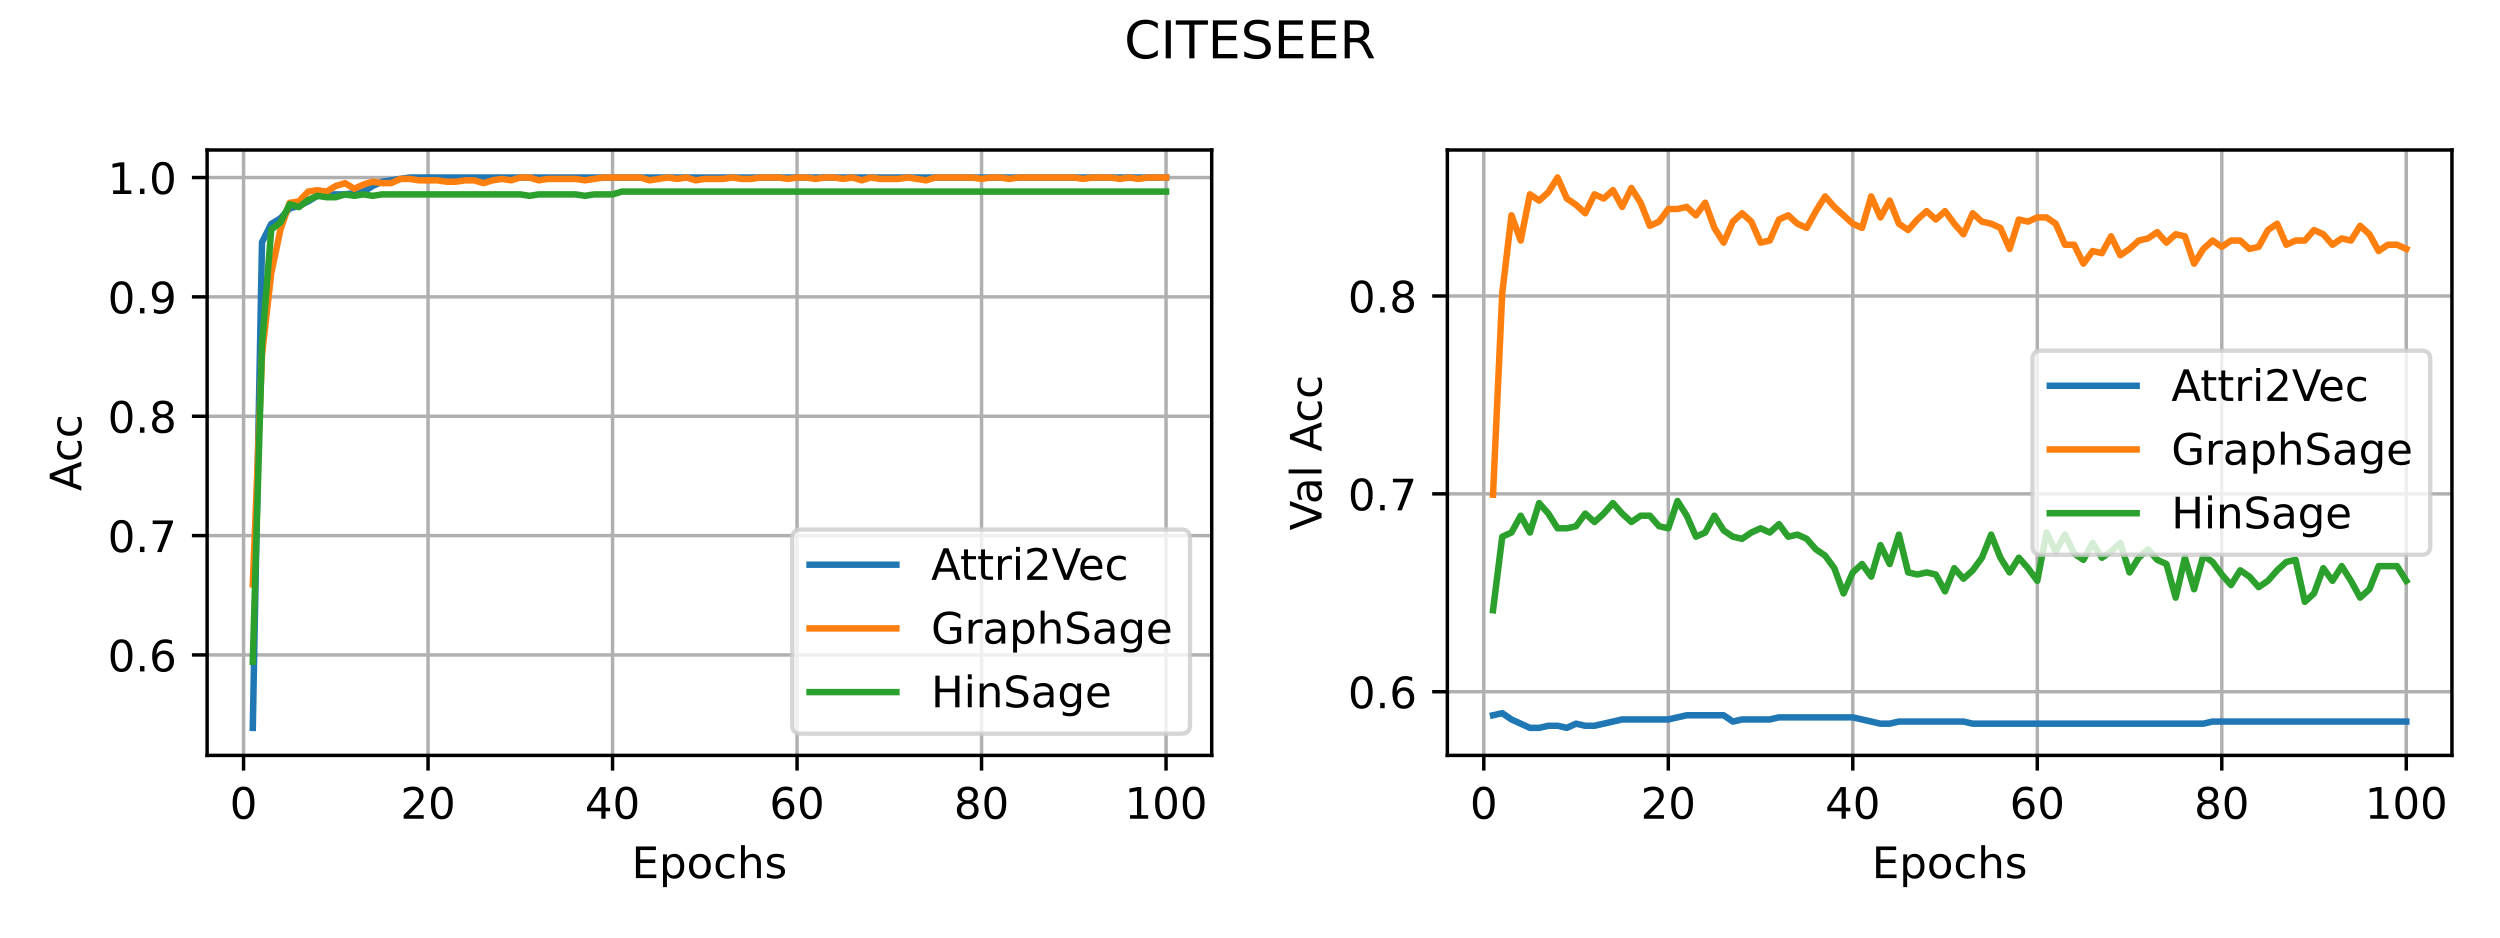 <?xml version="1.0" encoding="utf-8" standalone="no"?>
<!DOCTYPE svg PUBLIC "-//W3C//DTD SVG 1.1//EN"
  "http://www.w3.org/Graphics/SVG/1.1/DTD/svg11.dtd">
<!-- Created with matplotlib (https://matplotlib.org/) -->
<svg height="216pt" version="1.1" viewBox="0 0 576 216" width="576pt" xmlns="http://www.w3.org/2000/svg" xmlns:xlink="http://www.w3.org/1999/xlink">
 <defs>
  <style type="text/css">*{stroke-linecap:butt;stroke-linejoin:round;}</style>
 </defs>
 <g id="figure_1">
  <g id="patch_1">
   <path d="M 0 216 
L 576 216 
L 576 0 
L 0 0 
z
" style="fill:#ffffff;"/>
  </g>
  <g id="axes_1">
   <g id="patch_2">
    <path d="M 47.72 174.04 
L 279.178 174.04 
L 279.178 34.56 
L 47.72 34.56 
z
" style="fill:#ffffff;"/>
   </g>
   <g id="matplotlib.axis_1">
    <g id="xtick_1">
     <g id="line2d_1">
      <path clip-path="url(#pfa30ce74c1)" d="M 56.115 174.04 
L 56.115 34.56 
" style="fill:none;stroke:#b0b0b0;stroke-linecap:square;stroke-width:0.8;"/>
     </g>
     <g id="line2d_2">
      <defs>
       <path d="M 0 0 
L 0 3.5 
" id="m385672ca03" style="stroke:#000000;stroke-width:0.8;"/>
      </defs>
      <g>
       <use style="stroke:#000000;stroke-width:0.8;" x="56.115" xlink:href="#m385672ca03" y="174.04"/>
      </g>
     </g>
     <g id="text_1">
      <!-- 0 -->
      <g transform="translate(52.934 188.638)scale(0.1 -0.1)">
       <defs>
        <path d="M 31.781 66.406 
Q 24.172 66.406 20.328 58.906 
Q 16.5 51.422 16.5 36.375 
Q 16.5 21.391 20.328 13.891 
Q 24.172 6.391 31.781 6.391 
Q 39.453 6.391 43.281 13.891 
Q 47.125 21.391 47.125 36.375 
Q 47.125 51.422 43.281 58.906 
Q 39.453 66.406 31.781 66.406 
z
M 31.781 74.219 
Q 44.047 74.219 50.516 64.516 
Q 56.984 54.828 56.984 36.375 
Q 56.984 17.969 50.516 8.266 
Q 44.047 -1.422 31.781 -1.422 
Q 19.531 -1.422 13.062 8.266 
Q 6.594 17.969 6.594 36.375 
Q 6.594 54.828 13.062 64.516 
Q 19.531 74.219 31.781 74.219 
z
" id="DejaVuSans-48"/>
       </defs>
       <use xlink:href="#DejaVuSans-48"/>
      </g>
     </g>
    </g>
    <g id="xtick_2">
     <g id="line2d_3">
      <path clip-path="url(#pfa30ce74c1)" d="M 98.624 174.04 
L 98.624 34.56 
" style="fill:none;stroke:#b0b0b0;stroke-linecap:square;stroke-width:0.8;"/>
     </g>
     <g id="line2d_4">
      <g>
       <use style="stroke:#000000;stroke-width:0.8;" x="98.624" xlink:href="#m385672ca03" y="174.04"/>
      </g>
     </g>
     <g id="text_2">
      <!-- 20 -->
      <g transform="translate(92.261 188.638)scale(0.1 -0.1)">
       <defs>
        <path d="M 19.188 8.297 
L 53.609 8.297 
L 53.609 0 
L 7.328 0 
L 7.328 8.297 
Q 12.938 14.109 22.625 23.891 
Q 32.328 33.688 34.812 36.531 
Q 39.547 41.844 41.422 45.531 
Q 43.312 49.219 43.312 52.781 
Q 43.312 58.594 39.234 62.25 
Q 35.156 65.922 28.609 65.922 
Q 23.969 65.922 18.812 64.312 
Q 13.672 62.703 7.812 59.422 
L 7.812 69.391 
Q 13.766 71.781 18.938 73 
Q 24.125 74.219 28.422 74.219 
Q 39.75 74.219 46.484 68.547 
Q 53.219 62.891 53.219 53.422 
Q 53.219 48.922 51.531 44.891 
Q 49.859 40.875 45.406 35.406 
Q 44.188 33.984 37.641 27.219 
Q 31.109 20.453 19.188 8.297 
z
" id="DejaVuSans-50"/>
       </defs>
       <use xlink:href="#DejaVuSans-50"/>
       <use x="63.623" xlink:href="#DejaVuSans-48"/>
      </g>
     </g>
    </g>
    <g id="xtick_3">
     <g id="line2d_5">
      <path clip-path="url(#pfa30ce74c1)" d="M 141.132 174.04 
L 141.132 34.56 
" style="fill:none;stroke:#b0b0b0;stroke-linecap:square;stroke-width:0.8;"/>
     </g>
     <g id="line2d_6">
      <g>
       <use style="stroke:#000000;stroke-width:0.8;" x="141.132" xlink:href="#m385672ca03" y="174.04"/>
      </g>
     </g>
     <g id="text_3">
      <!-- 40 -->
      <g transform="translate(134.77 188.638)scale(0.1 -0.1)">
       <defs>
        <path d="M 37.797 64.312 
L 12.891 25.391 
L 37.797 25.391 
z
M 35.203 72.906 
L 47.609 72.906 
L 47.609 25.391 
L 58.016 25.391 
L 58.016 17.188 
L 47.609 17.188 
L 47.609 0 
L 37.797 0 
L 37.797 17.188 
L 4.891 17.188 
L 4.891 26.703 
z
" id="DejaVuSans-52"/>
       </defs>
       <use xlink:href="#DejaVuSans-52"/>
       <use x="63.623" xlink:href="#DejaVuSans-48"/>
      </g>
     </g>
    </g>
    <g id="xtick_4">
     <g id="line2d_7">
      <path clip-path="url(#pfa30ce74c1)" d="M 183.641 174.04 
L 183.641 34.56 
" style="fill:none;stroke:#b0b0b0;stroke-linecap:square;stroke-width:0.8;"/>
     </g>
     <g id="line2d_8">
      <g>
       <use style="stroke:#000000;stroke-width:0.8;" x="183.641" xlink:href="#m385672ca03" y="174.04"/>
      </g>
     </g>
     <g id="text_4">
      <!-- 60 -->
      <g transform="translate(177.278 188.638)scale(0.1 -0.1)">
       <defs>
        <path d="M 33.016 40.375 
Q 26.375 40.375 22.484 35.828 
Q 18.609 31.297 18.609 23.391 
Q 18.609 15.531 22.484 10.953 
Q 26.375 6.391 33.016 6.391 
Q 39.656 6.391 43.531 10.953 
Q 47.406 15.531 47.406 23.391 
Q 47.406 31.297 43.531 35.828 
Q 39.656 40.375 33.016 40.375 
z
M 52.594 71.297 
L 52.594 62.312 
Q 48.875 64.062 45.094 64.984 
Q 41.312 65.922 37.594 65.922 
Q 27.828 65.922 22.672 59.328 
Q 17.531 52.734 16.797 39.406 
Q 19.672 43.656 24.016 45.922 
Q 28.375 48.188 33.594 48.188 
Q 44.578 48.188 50.953 41.516 
Q 57.328 34.859 57.328 23.391 
Q 57.328 12.156 50.688 5.359 
Q 44.047 -1.422 33.016 -1.422 
Q 20.359 -1.422 13.672 8.266 
Q 6.984 17.969 6.984 36.375 
Q 6.984 53.656 15.188 63.938 
Q 23.391 74.219 37.203 74.219 
Q 40.922 74.219 44.703 73.484 
Q 48.484 72.75 52.594 71.297 
z
" id="DejaVuSans-54"/>
       </defs>
       <use xlink:href="#DejaVuSans-54"/>
       <use x="63.623" xlink:href="#DejaVuSans-48"/>
      </g>
     </g>
    </g>
    <g id="xtick_5">
     <g id="line2d_9">
      <path clip-path="url(#pfa30ce74c1)" d="M 226.149 174.04 
L 226.149 34.56 
" style="fill:none;stroke:#b0b0b0;stroke-linecap:square;stroke-width:0.8;"/>
     </g>
     <g id="line2d_10">
      <g>
       <use style="stroke:#000000;stroke-width:0.8;" x="226.149" xlink:href="#m385672ca03" y="174.04"/>
      </g>
     </g>
     <g id="text_5">
      <!-- 80 -->
      <g transform="translate(219.786 188.638)scale(0.1 -0.1)">
       <defs>
        <path d="M 31.781 34.625 
Q 24.75 34.625 20.719 30.859 
Q 16.703 27.094 16.703 20.516 
Q 16.703 13.922 20.719 10.156 
Q 24.75 6.391 31.781 6.391 
Q 38.812 6.391 42.859 10.172 
Q 46.922 13.969 46.922 20.516 
Q 46.922 27.094 42.891 30.859 
Q 38.875 34.625 31.781 34.625 
z
M 21.922 38.812 
Q 15.578 40.375 12.031 44.719 
Q 8.5 49.078 8.5 55.328 
Q 8.5 64.062 14.719 69.141 
Q 20.953 74.219 31.781 74.219 
Q 42.672 74.219 48.875 69.141 
Q 55.078 64.062 55.078 55.328 
Q 55.078 49.078 51.531 44.719 
Q 48 40.375 41.703 38.812 
Q 48.828 37.156 52.797 32.312 
Q 56.781 27.484 56.781 20.516 
Q 56.781 9.906 50.312 4.234 
Q 43.844 -1.422 31.781 -1.422 
Q 19.734 -1.422 13.25 4.234 
Q 6.781 9.906 6.781 20.516 
Q 6.781 27.484 10.781 32.312 
Q 14.797 37.156 21.922 38.812 
z
M 18.312 54.391 
Q 18.312 48.734 21.844 45.562 
Q 25.391 42.391 31.781 42.391 
Q 38.141 42.391 41.719 45.562 
Q 45.312 48.734 45.312 54.391 
Q 45.312 60.062 41.719 63.234 
Q 38.141 66.406 31.781 66.406 
Q 25.391 66.406 21.844 63.234 
Q 18.312 60.062 18.312 54.391 
z
" id="DejaVuSans-56"/>
       </defs>
       <use xlink:href="#DejaVuSans-56"/>
       <use x="63.623" xlink:href="#DejaVuSans-48"/>
      </g>
     </g>
    </g>
    <g id="xtick_6">
     <g id="line2d_11">
      <path clip-path="url(#pfa30ce74c1)" d="M 268.657 174.04 
L 268.657 34.56 
" style="fill:none;stroke:#b0b0b0;stroke-linecap:square;stroke-width:0.8;"/>
     </g>
     <g id="line2d_12">
      <g>
       <use style="stroke:#000000;stroke-width:0.8;" x="268.657" xlink:href="#m385672ca03" y="174.04"/>
      </g>
     </g>
     <g id="text_6">
      <!-- 100 -->
      <g transform="translate(259.114 188.638)scale(0.1 -0.1)">
       <defs>
        <path d="M 12.406 8.297 
L 28.516 8.297 
L 28.516 63.922 
L 10.984 60.406 
L 10.984 69.391 
L 28.422 72.906 
L 38.281 72.906 
L 38.281 8.297 
L 54.391 8.297 
L 54.391 0 
L 12.406 0 
z
" id="DejaVuSans-49"/>
       </defs>
       <use xlink:href="#DejaVuSans-49"/>
       <use x="63.623" xlink:href="#DejaVuSans-48"/>
       <use x="127.246" xlink:href="#DejaVuSans-48"/>
      </g>
     </g>
    </g>
    <g id="text_7">
     <!-- Epochs -->
     <g transform="translate(145.533 202.317)scale(0.1 -0.1)">
      <defs>
       <path d="M 9.812 72.906 
L 55.906 72.906 
L 55.906 64.594 
L 19.672 64.594 
L 19.672 43.016 
L 54.391 43.016 
L 54.391 34.719 
L 19.672 34.719 
L 19.672 8.297 
L 56.781 8.297 
L 56.781 0 
L 9.812 0 
z
" id="DejaVuSans-69"/>
       <path d="M 18.109 8.203 
L 18.109 -20.797 
L 9.078 -20.797 
L 9.078 54.688 
L 18.109 54.688 
L 18.109 46.391 
Q 20.953 51.266 25.266 53.625 
Q 29.594 56 35.594 56 
Q 45.562 56 51.781 48.094 
Q 58.016 40.188 58.016 27.297 
Q 58.016 14.406 51.781 6.484 
Q 45.562 -1.422 35.594 -1.422 
Q 29.594 -1.422 25.266 0.953 
Q 20.953 3.328 18.109 8.203 
z
M 48.688 27.297 
Q 48.688 37.203 44.609 42.844 
Q 40.531 48.484 33.406 48.484 
Q 26.266 48.484 22.188 42.844 
Q 18.109 37.203 18.109 27.297 
Q 18.109 17.391 22.188 11.75 
Q 26.266 6.109 33.406 6.109 
Q 40.531 6.109 44.609 11.75 
Q 48.688 17.391 48.688 27.297 
z
" id="DejaVuSans-112"/>
       <path d="M 30.609 48.391 
Q 23.391 48.391 19.188 42.75 
Q 14.984 37.109 14.984 27.297 
Q 14.984 17.484 19.156 11.844 
Q 23.344 6.203 30.609 6.203 
Q 37.797 6.203 41.984 11.859 
Q 46.188 17.531 46.188 27.297 
Q 46.188 37.016 41.984 42.703 
Q 37.797 48.391 30.609 48.391 
z
M 30.609 56 
Q 42.328 56 49.016 48.375 
Q 55.719 40.766 55.719 27.297 
Q 55.719 13.875 49.016 6.219 
Q 42.328 -1.422 30.609 -1.422 
Q 18.844 -1.422 12.172 6.219 
Q 5.516 13.875 5.516 27.297 
Q 5.516 40.766 12.172 48.375 
Q 18.844 56 30.609 56 
z
" id="DejaVuSans-111"/>
       <path d="M 48.781 52.594 
L 48.781 44.188 
Q 44.969 46.297 41.141 47.344 
Q 37.312 48.391 33.406 48.391 
Q 24.656 48.391 19.812 42.844 
Q 14.984 37.312 14.984 27.297 
Q 14.984 17.281 19.812 11.734 
Q 24.656 6.203 33.406 6.203 
Q 37.312 6.203 41.141 7.25 
Q 44.969 8.297 48.781 10.406 
L 48.781 2.094 
Q 45.016 0.344 40.984 -0.531 
Q 36.969 -1.422 32.422 -1.422 
Q 20.062 -1.422 12.781 6.344 
Q 5.516 14.109 5.516 27.297 
Q 5.516 40.672 12.859 48.328 
Q 20.219 56 33.016 56 
Q 37.156 56 41.109 55.141 
Q 45.062 54.297 48.781 52.594 
z
" id="DejaVuSans-99"/>
       <path d="M 54.891 33.016 
L 54.891 0 
L 45.906 0 
L 45.906 32.719 
Q 45.906 40.484 42.875 44.328 
Q 39.844 48.188 33.797 48.188 
Q 26.516 48.188 22.312 43.547 
Q 18.109 38.922 18.109 30.906 
L 18.109 0 
L 9.078 0 
L 9.078 75.984 
L 18.109 75.984 
L 18.109 46.188 
Q 21.344 51.125 25.703 53.562 
Q 30.078 56 35.797 56 
Q 45.219 56 50.047 50.172 
Q 54.891 44.344 54.891 33.016 
z
" id="DejaVuSans-104"/>
       <path d="M 44.281 53.078 
L 44.281 44.578 
Q 40.484 46.531 36.375 47.5 
Q 32.281 48.484 27.875 48.484 
Q 21.188 48.484 17.844 46.438 
Q 14.5 44.391 14.5 40.281 
Q 14.5 37.156 16.891 35.375 
Q 19.281 33.594 26.516 31.984 
L 29.594 31.297 
Q 39.156 29.25 43.188 25.516 
Q 47.219 21.781 47.219 15.094 
Q 47.219 7.469 41.188 3.016 
Q 35.156 -1.422 24.609 -1.422 
Q 20.219 -1.422 15.453 -0.562 
Q 10.688 0.297 5.422 2 
L 5.422 11.281 
Q 10.406 8.688 15.234 7.391 
Q 20.062 6.109 24.812 6.109 
Q 31.156 6.109 34.562 8.281 
Q 37.984 10.453 37.984 14.406 
Q 37.984 18.062 35.516 20.016 
Q 33.062 21.969 24.703 23.781 
L 21.578 24.516 
Q 13.234 26.266 9.516 29.906 
Q 5.812 33.547 5.812 39.891 
Q 5.812 47.609 11.281 51.797 
Q 16.75 56 26.812 56 
Q 31.781 56 36.172 55.266 
Q 40.578 54.547 44.281 53.078 
z
" id="DejaVuSans-115"/>
      </defs>
      <use xlink:href="#DejaVuSans-69"/>
      <use x="63.184" xlink:href="#DejaVuSans-112"/>
      <use x="126.66" xlink:href="#DejaVuSans-111"/>
      <use x="187.842" xlink:href="#DejaVuSans-99"/>
      <use x="242.822" xlink:href="#DejaVuSans-104"/>
      <use x="306.201" xlink:href="#DejaVuSans-115"/>
     </g>
    </g>
   </g>
   <g id="matplotlib.axis_2">
    <g id="ytick_1">
     <g id="line2d_13">
      <path clip-path="url(#pfa30ce74c1)" d="M 47.72 150.901 
L 279.178 150.901 
" style="fill:none;stroke:#b0b0b0;stroke-linecap:square;stroke-width:0.8;"/>
     </g>
     <g id="line2d_14">
      <defs>
       <path d="M 0 0 
L -3.5 0 
" id="m5e408175f6" style="stroke:#000000;stroke-width:0.8;"/>
      </defs>
      <g>
       <use style="stroke:#000000;stroke-width:0.8;" x="47.72" xlink:href="#m5e408175f6" y="150.901"/>
      </g>
     </g>
     <g id="text_8">
      <!-- 0.6 -->
      <g transform="translate(24.817 154.701)scale(0.1 -0.1)">
       <defs>
        <path d="M 10.688 12.406 
L 21 12.406 
L 21 0 
L 10.688 0 
z
" id="DejaVuSans-46"/>
       </defs>
       <use xlink:href="#DejaVuSans-48"/>
       <use x="63.623" xlink:href="#DejaVuSans-46"/>
       <use x="95.41" xlink:href="#DejaVuSans-54"/>
      </g>
     </g>
    </g>
    <g id="ytick_2">
     <g id="line2d_15">
      <path clip-path="url(#pfa30ce74c1)" d="M 47.72 123.401 
L 279.178 123.401 
" style="fill:none;stroke:#b0b0b0;stroke-linecap:square;stroke-width:0.8;"/>
     </g>
     <g id="line2d_16">
      <g>
       <use style="stroke:#000000;stroke-width:0.8;" x="47.72" xlink:href="#m5e408175f6" y="123.401"/>
      </g>
     </g>
     <g id="text_9">
      <!-- 0.7 -->
      <g transform="translate(24.817 127.2)scale(0.1 -0.1)">
       <defs>
        <path d="M 8.203 72.906 
L 55.078 72.906 
L 55.078 68.703 
L 28.609 0 
L 18.312 0 
L 43.219 64.594 
L 8.203 64.594 
z
" id="DejaVuSans-55"/>
       </defs>
       <use xlink:href="#DejaVuSans-48"/>
       <use x="63.623" xlink:href="#DejaVuSans-46"/>
       <use x="95.41" xlink:href="#DejaVuSans-55"/>
      </g>
     </g>
    </g>
    <g id="ytick_3">
     <g id="line2d_17">
      <path clip-path="url(#pfa30ce74c1)" d="M 47.72 95.901 
L 279.178 95.901 
" style="fill:none;stroke:#b0b0b0;stroke-linecap:square;stroke-width:0.8;"/>
     </g>
     <g id="line2d_18">
      <g>
       <use style="stroke:#000000;stroke-width:0.8;" x="47.72" xlink:href="#m5e408175f6" y="95.901"/>
      </g>
     </g>
     <g id="text_10">
      <!-- 0.8 -->
      <g transform="translate(24.817 99.7)scale(0.1 -0.1)">
       <use xlink:href="#DejaVuSans-48"/>
       <use x="63.623" xlink:href="#DejaVuSans-46"/>
       <use x="95.41" xlink:href="#DejaVuSans-56"/>
      </g>
     </g>
    </g>
    <g id="ytick_4">
     <g id="line2d_19">
      <path clip-path="url(#pfa30ce74c1)" d="M 47.72 68.4 
L 279.178 68.4 
" style="fill:none;stroke:#b0b0b0;stroke-linecap:square;stroke-width:0.8;"/>
     </g>
     <g id="line2d_20">
      <g>
       <use style="stroke:#000000;stroke-width:0.8;" x="47.72" xlink:href="#m5e408175f6" y="68.4"/>
      </g>
     </g>
     <g id="text_11">
      <!-- 0.9 -->
      <g transform="translate(24.817 72.2)scale(0.1 -0.1)">
       <defs>
        <path d="M 10.984 1.516 
L 10.984 10.5 
Q 14.703 8.734 18.5 7.812 
Q 22.312 6.891 25.984 6.891 
Q 35.75 6.891 40.891 13.453 
Q 46.047 20.016 46.781 33.406 
Q 43.953 29.203 39.594 26.953 
Q 35.25 24.703 29.984 24.703 
Q 19.047 24.703 12.672 31.312 
Q 6.297 37.938 6.297 49.422 
Q 6.297 60.641 12.938 67.422 
Q 19.578 74.219 30.609 74.219 
Q 43.266 74.219 49.922 64.516 
Q 56.594 54.828 56.594 36.375 
Q 56.594 19.141 48.406 8.859 
Q 40.234 -1.422 26.422 -1.422 
Q 22.703 -1.422 18.891 -0.688 
Q 15.094 0.047 10.984 1.516 
z
M 30.609 32.422 
Q 37.25 32.422 41.125 36.953 
Q 45.016 41.5 45.016 49.422 
Q 45.016 57.281 41.125 61.844 
Q 37.25 66.406 30.609 66.406 
Q 23.969 66.406 20.094 61.844 
Q 16.219 57.281 16.219 49.422 
Q 16.219 41.5 20.094 36.953 
Q 23.969 32.422 30.609 32.422 
z
" id="DejaVuSans-57"/>
       </defs>
       <use xlink:href="#DejaVuSans-48"/>
       <use x="63.623" xlink:href="#DejaVuSans-46"/>
       <use x="95.41" xlink:href="#DejaVuSans-57"/>
      </g>
     </g>
    </g>
    <g id="ytick_5">
     <g id="line2d_21">
      <path clip-path="url(#pfa30ce74c1)" d="M 47.72 40.9 
L 279.178 40.9 
" style="fill:none;stroke:#b0b0b0;stroke-linecap:square;stroke-width:0.8;"/>
     </g>
     <g id="line2d_22">
      <g>
       <use style="stroke:#000000;stroke-width:0.8;" x="47.72" xlink:href="#m5e408175f6" y="40.9"/>
      </g>
     </g>
     <g id="text_12">
      <!-- 1.0 -->
      <g transform="translate(24.817 44.699)scale(0.1 -0.1)">
       <use xlink:href="#DejaVuSans-49"/>
       <use x="63.623" xlink:href="#DejaVuSans-46"/>
       <use x="95.41" xlink:href="#DejaVuSans-48"/>
      </g>
     </g>
    </g>
    <g id="text_13">
     <!-- Acc -->
     <g transform="translate(18.737 113.131)rotate(-90)scale(0.1 -0.1)">
      <defs>
       <path d="M 34.188 63.188 
L 20.797 26.906 
L 47.609 26.906 
z
M 28.609 72.906 
L 39.797 72.906 
L 67.578 0 
L 57.328 0 
L 50.688 18.703 
L 17.828 18.703 
L 11.188 0 
L 0.781 0 
z
" id="DejaVuSans-65"/>
      </defs>
      <use xlink:href="#DejaVuSans-65"/>
      <use x="66.658" xlink:href="#DejaVuSans-99"/>
      <use x="121.639" xlink:href="#DejaVuSans-99"/>
     </g>
    </g>
   </g>
   <g id="line2d_23">
    <path clip-path="url(#pfa30ce74c1)" d="M 58.241 167.7 
L 60.366 55.818 
L 62.492 51.602 
L 64.617 50.305 
L 66.743 48.035 
L 68.868 47.386 
L 70.993 46.413 
L 73.119 45.116 
L 75.244 44.792 
L 77.37 44.792 
L 79.495 44.792 
L 81.62 44.467 
L 83.746 44.143 
L 85.871 42.846 
L 87.997 41.873 
L 90.122 41.549 
L 92.248 41.224 
L 94.373 40.9 
L 96.498 40.9 
L 98.624 40.9 
L 100.749 40.9 
L 102.875 40.9 
L 105 40.9 
L 107.125 40.9 
L 109.251 40.9 
L 111.376 40.9 
L 113.502 40.9 
L 115.627 40.9 
L 117.753 40.9 
L 119.878 40.9 
L 122.003 40.9 
L 124.129 40.9 
L 126.254 40.9 
L 128.38 40.9 
L 130.505 40.9 
L 132.63 40.9 
L 134.756 40.9 
L 136.881 40.9 
L 139.007 40.9 
L 141.132 40.9 
L 143.258 40.9 
L 145.383 40.9 
L 147.508 40.9 
L 149.634 40.9 
L 151.759 40.9 
L 153.885 40.9 
L 156.01 40.9 
L 158.136 40.9 
L 160.261 40.9 
L 162.386 40.9 
L 164.512 40.9 
L 166.637 40.9 
L 168.763 40.9 
L 170.888 40.9 
L 173.013 40.9 
L 175.139 40.9 
L 177.264 40.9 
L 179.39 40.9 
L 181.515 40.9 
L 183.641 40.9 
L 185.766 40.9 
L 187.891 40.9 
L 190.017 40.9 
L 192.142 40.9 
L 194.268 40.9 
L 196.393 40.9 
L 198.518 40.9 
L 200.644 40.9 
L 202.769 40.9 
L 204.895 40.9 
L 207.02 40.9 
L 209.146 40.9 
L 211.271 40.9 
L 213.396 40.9 
L 215.522 40.9 
L 217.647 40.9 
L 219.773 40.9 
L 221.898 40.9 
L 224.024 40.9 
L 226.149 40.9 
L 228.274 40.9 
L 230.4 40.9 
L 232.525 40.9 
L 234.651 40.9 
L 236.776 40.9 
L 238.901 40.9 
L 241.027 40.9 
L 243.152 40.9 
L 245.278 40.9 
L 247.403 40.9 
L 249.529 40.9 
L 251.654 40.9 
L 253.779 40.9 
L 255.905 40.9 
L 258.03 40.9 
L 260.156 40.9 
L 262.281 40.9 
L 264.406 40.9 
L 266.532 40.9 
L 268.657 40.9 
" style="fill:none;stroke:#1f77b4;stroke-linecap:square;stroke-width:1.5;"/>
   </g>
   <g id="line2d_24">
    <path clip-path="url(#pfa30ce74c1)" d="M 58.241 134.622 
L 60.366 81.761 
L 62.492 62.952 
L 64.617 52.899 
L 66.743 46.737 
L 68.868 46.413 
L 70.993 44.143 
L 73.119 43.819 
L 75.244 44.143 
L 77.37 42.846 
L 79.495 42.197 
L 81.62 43.494 
L 83.746 42.521 
L 85.871 41.873 
L 87.997 42.197 
L 90.122 42.197 
L 92.248 41.224 
L 94.373 41.224 
L 96.498 41.549 
L 98.624 41.549 
L 100.749 41.549 
L 102.875 41.873 
L 105 41.873 
L 107.125 41.549 
L 109.251 41.549 
L 111.376 42.197 
L 113.502 41.549 
L 115.627 41.224 
L 117.753 41.549 
L 119.878 40.9 
L 122.003 40.9 
L 124.129 41.549 
L 126.254 41.224 
L 128.38 41.224 
L 130.505 41.224 
L 132.63 41.224 
L 134.756 41.549 
L 136.881 41.224 
L 139.007 40.9 
L 141.132 40.9 
L 143.258 40.9 
L 145.383 40.9 
L 147.508 40.9 
L 149.634 41.549 
L 151.759 41.224 
L 153.885 40.9 
L 156.01 41.224 
L 158.136 40.9 
L 160.261 41.549 
L 162.386 41.224 
L 164.512 41.224 
L 166.637 41.224 
L 168.763 40.9 
L 170.888 41.224 
L 173.013 41.224 
L 175.139 40.9 
L 177.264 40.9 
L 179.39 40.9 
L 181.515 41.224 
L 183.641 40.9 
L 185.766 40.9 
L 187.891 41.224 
L 190.017 40.9 
L 192.142 40.9 
L 194.268 41.224 
L 196.393 40.9 
L 198.518 41.549 
L 200.644 40.9 
L 202.769 41.224 
L 204.895 41.224 
L 207.02 41.224 
L 209.146 40.9 
L 211.271 41.224 
L 213.396 41.549 
L 215.522 40.9 
L 217.647 40.9 
L 219.773 40.9 
L 221.898 40.9 
L 224.024 40.9 
L 226.149 41.224 
L 228.274 40.9 
L 230.4 40.9 
L 232.525 41.224 
L 234.651 40.9 
L 236.776 40.9 
L 238.901 40.9 
L 241.027 40.9 
L 243.152 40.9 
L 245.278 40.9 
L 247.403 40.9 
L 249.529 41.224 
L 251.654 40.9 
L 253.779 40.9 
L 255.905 40.9 
L 258.03 41.224 
L 260.156 40.9 
L 262.281 41.224 
L 264.406 40.9 
L 266.532 40.9 
L 268.657 40.9 
" style="fill:none;stroke:#ff7f0e;stroke-linecap:square;stroke-width:1.5;"/>
   </g>
   <g id="line2d_25">
    <path clip-path="url(#pfa30ce74c1)" d="M 58.241 152.458 
L 60.366 79.491 
L 62.492 52.899 
L 64.617 51.277 
L 66.743 47.062 
L 68.868 47.71 
L 70.993 46.089 
L 73.119 45.116 
L 75.244 45.44 
L 77.37 45.44 
L 79.495 44.792 
L 81.62 45.116 
L 83.746 44.792 
L 85.871 45.116 
L 87.997 44.792 
L 90.122 44.792 
L 92.248 44.792 
L 94.373 44.792 
L 96.498 44.792 
L 98.624 44.792 
L 100.749 44.792 
L 102.875 44.792 
L 105 44.792 
L 107.125 44.792 
L 109.251 44.792 
L 111.376 44.792 
L 113.502 44.792 
L 115.627 44.792 
L 117.753 44.792 
L 119.878 44.792 
L 122.003 45.116 
L 124.129 44.792 
L 126.254 44.792 
L 128.38 44.792 
L 130.505 44.792 
L 132.63 44.792 
L 134.756 45.116 
L 136.881 44.792 
L 139.007 44.792 
L 141.132 44.792 
L 143.258 44.143 
L 145.383 44.143 
L 147.508 44.143 
L 149.634 44.143 
L 151.759 44.143 
L 153.885 44.143 
L 156.01 44.143 
L 158.136 44.143 
L 160.261 44.143 
L 162.386 44.143 
L 164.512 44.143 
L 166.637 44.143 
L 168.763 44.143 
L 170.888 44.143 
L 173.013 44.143 
L 175.139 44.143 
L 177.264 44.143 
L 179.39 44.143 
L 181.515 44.143 
L 183.641 44.143 
L 185.766 44.143 
L 187.891 44.143 
L 190.017 44.143 
L 192.142 44.143 
L 194.268 44.143 
L 196.393 44.143 
L 198.518 44.143 
L 200.644 44.143 
L 202.769 44.143 
L 204.895 44.143 
L 207.02 44.143 
L 209.146 44.143 
L 211.271 44.143 
L 213.396 44.143 
L 215.522 44.143 
L 217.647 44.143 
L 219.773 44.143 
L 221.898 44.143 
L 224.024 44.143 
L 226.149 44.143 
L 228.274 44.143 
L 230.4 44.143 
L 232.525 44.143 
L 234.651 44.143 
L 236.776 44.143 
L 238.901 44.143 
L 241.027 44.143 
L 243.152 44.143 
L 245.278 44.143 
L 247.403 44.143 
L 249.529 44.143 
L 251.654 44.143 
L 253.779 44.143 
L 255.905 44.143 
L 258.03 44.143 
L 260.156 44.143 
L 262.281 44.143 
L 264.406 44.143 
L 266.532 44.143 
L 268.657 44.143 
" style="fill:none;stroke:#2ca02c;stroke-linecap:square;stroke-width:1.5;"/>
   </g>
   <g id="patch_3">
    <path d="M 47.72 174.04 
L 47.72 34.56 
" style="fill:none;stroke:#000000;stroke-linecap:square;stroke-linejoin:miter;stroke-width:0.8;"/>
   </g>
   <g id="patch_4">
    <path d="M 279.178 174.04 
L 279.178 34.56 
" style="fill:none;stroke:#000000;stroke-linecap:square;stroke-linejoin:miter;stroke-width:0.8;"/>
   </g>
   <g id="patch_5">
    <path d="M 47.72 174.04 
L 279.178 174.04 
" style="fill:none;stroke:#000000;stroke-linecap:square;stroke-linejoin:miter;stroke-width:0.8;"/>
   </g>
   <g id="patch_6">
    <path d="M 47.72 34.56 
L 279.178 34.56 
" style="fill:none;stroke:#000000;stroke-linecap:square;stroke-linejoin:miter;stroke-width:0.8;"/>
   </g>
   <g id="legend_1">
    <g id="patch_7">
     <path d="M 184.527 169.04 
L 272.178 169.04 
Q 274.178 169.04 274.178 167.04 
L 274.178 124.006 
Q 274.178 122.006 272.178 122.006 
L 184.527 122.006 
Q 182.527 122.006 182.527 124.006 
L 182.527 167.04 
Q 182.527 169.04 184.527 169.04 
z
" style="fill:#ffffff;opacity:0.8;stroke:#cccccc;stroke-linejoin:miter;"/>
    </g>
    <g id="line2d_26">
     <path d="M 186.527 130.104 
L 206.527 130.104 
" style="fill:none;stroke:#1f77b4;stroke-linecap:square;stroke-width:1.5;"/>
    </g>
    <g id="line2d_27"/>
    <g id="text_14">
     <!-- Attri2Vec -->
     <g transform="translate(214.527 133.604)scale(0.1 -0.1)">
      <defs>
       <path d="M 18.312 70.219 
L 18.312 54.688 
L 36.812 54.688 
L 36.812 47.703 
L 18.312 47.703 
L 18.312 18.016 
Q 18.312 11.328 20.141 9.422 
Q 21.969 7.516 27.594 7.516 
L 36.812 7.516 
L 36.812 0 
L 27.594 0 
Q 17.188 0 13.234 3.875 
Q 9.281 7.766 9.281 18.016 
L 9.281 47.703 
L 2.688 47.703 
L 2.688 54.688 
L 9.281 54.688 
L 9.281 70.219 
z
" id="DejaVuSans-116"/>
       <path d="M 41.109 46.297 
Q 39.594 47.172 37.812 47.578 
Q 36.031 48 33.891 48 
Q 26.266 48 22.188 43.047 
Q 18.109 38.094 18.109 28.812 
L 18.109 0 
L 9.078 0 
L 9.078 54.688 
L 18.109 54.688 
L 18.109 46.188 
Q 20.953 51.172 25.484 53.578 
Q 30.031 56 36.531 56 
Q 37.453 56 38.578 55.875 
Q 39.703 55.766 41.062 55.516 
z
" id="DejaVuSans-114"/>
       <path d="M 9.422 54.688 
L 18.406 54.688 
L 18.406 0 
L 9.422 0 
z
M 9.422 75.984 
L 18.406 75.984 
L 18.406 64.594 
L 9.422 64.594 
z
" id="DejaVuSans-105"/>
       <path d="M 28.609 0 
L 0.781 72.906 
L 11.078 72.906 
L 34.188 11.531 
L 57.328 72.906 
L 67.578 72.906 
L 39.797 0 
z
" id="DejaVuSans-86"/>
       <path d="M 56.203 29.594 
L 56.203 25.203 
L 14.891 25.203 
Q 15.484 15.922 20.484 11.062 
Q 25.484 6.203 34.422 6.203 
Q 39.594 6.203 44.453 7.469 
Q 49.312 8.734 54.109 11.281 
L 54.109 2.781 
Q 49.266 0.734 44.188 -0.344 
Q 39.109 -1.422 33.891 -1.422 
Q 20.797 -1.422 13.156 6.188 
Q 5.516 13.812 5.516 26.812 
Q 5.516 40.234 12.766 48.109 
Q 20.016 56 32.328 56 
Q 43.359 56 49.781 48.891 
Q 56.203 41.797 56.203 29.594 
z
M 47.219 32.234 
Q 47.125 39.594 43.094 43.984 
Q 39.062 48.391 32.422 48.391 
Q 24.906 48.391 20.391 44.141 
Q 15.875 39.891 15.188 32.172 
z
" id="DejaVuSans-101"/>
      </defs>
      <use xlink:href="#DejaVuSans-65"/>
      <use x="66.658" xlink:href="#DejaVuSans-116"/>
      <use x="105.867" xlink:href="#DejaVuSans-116"/>
      <use x="145.076" xlink:href="#DejaVuSans-114"/>
      <use x="186.189" xlink:href="#DejaVuSans-105"/>
      <use x="213.973" xlink:href="#DejaVuSans-50"/>
      <use x="277.596" xlink:href="#DejaVuSans-86"/>
      <use x="338.254" xlink:href="#DejaVuSans-101"/>
      <use x="399.777" xlink:href="#DejaVuSans-99"/>
     </g>
    </g>
    <g id="line2d_28">
     <path d="M 186.527 144.782 
L 206.527 144.782 
" style="fill:none;stroke:#ff7f0e;stroke-linecap:square;stroke-width:1.5;"/>
    </g>
    <g id="line2d_29"/>
    <g id="text_15">
     <!-- GraphSage -->
     <g transform="translate(214.527 148.282)scale(0.1 -0.1)">
      <defs>
       <path d="M 59.516 10.406 
L 59.516 29.984 
L 43.406 29.984 
L 43.406 38.094 
L 69.281 38.094 
L 69.281 6.781 
Q 63.578 2.734 56.688 0.656 
Q 49.812 -1.422 42 -1.422 
Q 24.906 -1.422 15.25 8.562 
Q 5.609 18.562 5.609 36.375 
Q 5.609 54.25 15.25 64.234 
Q 24.906 74.219 42 74.219 
Q 49.125 74.219 55.547 72.453 
Q 61.969 70.703 67.391 67.281 
L 67.391 56.781 
Q 61.922 61.422 55.766 63.766 
Q 49.609 66.109 42.828 66.109 
Q 29.438 66.109 22.719 58.641 
Q 16.016 51.172 16.016 36.375 
Q 16.016 21.625 22.719 14.156 
Q 29.438 6.688 42.828 6.688 
Q 48.047 6.688 52.141 7.594 
Q 56.25 8.5 59.516 10.406 
z
" id="DejaVuSans-71"/>
       <path d="M 34.281 27.484 
Q 23.391 27.484 19.188 25 
Q 14.984 22.516 14.984 16.5 
Q 14.984 11.719 18.141 8.906 
Q 21.297 6.109 26.703 6.109 
Q 34.188 6.109 38.703 11.406 
Q 43.219 16.703 43.219 25.484 
L 43.219 27.484 
z
M 52.203 31.203 
L 52.203 0 
L 43.219 0 
L 43.219 8.297 
Q 40.141 3.328 35.547 0.953 
Q 30.953 -1.422 24.312 -1.422 
Q 15.922 -1.422 10.953 3.297 
Q 6 8.016 6 15.922 
Q 6 25.141 12.172 29.828 
Q 18.359 34.516 30.609 34.516 
L 43.219 34.516 
L 43.219 35.406 
Q 43.219 41.609 39.141 45 
Q 35.062 48.391 27.688 48.391 
Q 23 48.391 18.547 47.266 
Q 14.109 46.141 10.016 43.891 
L 10.016 52.203 
Q 14.938 54.109 19.578 55.047 
Q 24.219 56 28.609 56 
Q 40.484 56 46.344 49.844 
Q 52.203 43.703 52.203 31.203 
z
" id="DejaVuSans-97"/>
       <path d="M 53.516 70.516 
L 53.516 60.891 
Q 47.906 63.578 42.922 64.891 
Q 37.938 66.219 33.297 66.219 
Q 25.25 66.219 20.875 63.094 
Q 16.5 59.969 16.5 54.203 
Q 16.5 49.359 19.406 46.891 
Q 22.312 44.438 30.422 42.922 
L 36.375 41.703 
Q 47.406 39.594 52.656 34.297 
Q 57.906 29 57.906 20.125 
Q 57.906 9.516 50.797 4.047 
Q 43.703 -1.422 29.984 -1.422 
Q 24.812 -1.422 18.969 -0.25 
Q 13.141 0.922 6.891 3.219 
L 6.891 13.375 
Q 12.891 10.016 18.656 8.297 
Q 24.422 6.594 29.984 6.594 
Q 38.422 6.594 43.016 9.906 
Q 47.609 13.234 47.609 19.391 
Q 47.609 24.75 44.312 27.781 
Q 41.016 30.812 33.5 32.328 
L 27.484 33.5 
Q 16.453 35.688 11.516 40.375 
Q 6.594 45.062 6.594 53.422 
Q 6.594 63.094 13.406 68.656 
Q 20.219 74.219 32.172 74.219 
Q 37.312 74.219 42.625 73.281 
Q 47.953 72.359 53.516 70.516 
z
" id="DejaVuSans-83"/>
       <path d="M 45.406 27.984 
Q 45.406 37.75 41.375 43.109 
Q 37.359 48.484 30.078 48.484 
Q 22.859 48.484 18.828 43.109 
Q 14.797 37.75 14.797 27.984 
Q 14.797 18.266 18.828 12.891 
Q 22.859 7.516 30.078 7.516 
Q 37.359 7.516 41.375 12.891 
Q 45.406 18.266 45.406 27.984 
z
M 54.391 6.781 
Q 54.391 -7.172 48.188 -13.984 
Q 42 -20.797 29.203 -20.797 
Q 24.469 -20.797 20.266 -20.094 
Q 16.062 -19.391 12.109 -17.922 
L 12.109 -9.188 
Q 16.062 -11.328 19.922 -12.344 
Q 23.781 -13.375 27.781 -13.375 
Q 36.625 -13.375 41.016 -8.766 
Q 45.406 -4.156 45.406 5.172 
L 45.406 9.625 
Q 42.625 4.781 38.281 2.391 
Q 33.938 0 27.875 0 
Q 17.828 0 11.672 7.656 
Q 5.516 15.328 5.516 27.984 
Q 5.516 40.672 11.672 48.328 
Q 17.828 56 27.875 56 
Q 33.938 56 38.281 53.609 
Q 42.625 51.219 45.406 46.391 
L 45.406 54.688 
L 54.391 54.688 
z
" id="DejaVuSans-103"/>
      </defs>
      <use xlink:href="#DejaVuSans-71"/>
      <use x="77.49" xlink:href="#DejaVuSans-114"/>
      <use x="118.604" xlink:href="#DejaVuSans-97"/>
      <use x="179.883" xlink:href="#DejaVuSans-112"/>
      <use x="243.359" xlink:href="#DejaVuSans-104"/>
      <use x="306.738" xlink:href="#DejaVuSans-83"/>
      <use x="370.215" xlink:href="#DejaVuSans-97"/>
      <use x="431.494" xlink:href="#DejaVuSans-103"/>
      <use x="494.971" xlink:href="#DejaVuSans-101"/>
     </g>
    </g>
    <g id="line2d_30">
     <path d="M 186.527 159.46 
L 206.527 159.46 
" style="fill:none;stroke:#2ca02c;stroke-linecap:square;stroke-width:1.5;"/>
    </g>
    <g id="line2d_31"/>
    <g id="text_16">
     <!-- HinSage -->
     <g transform="translate(214.527 162.96)scale(0.1 -0.1)">
      <defs>
       <path d="M 9.812 72.906 
L 19.672 72.906 
L 19.672 43.016 
L 55.516 43.016 
L 55.516 72.906 
L 65.375 72.906 
L 65.375 0 
L 55.516 0 
L 55.516 34.719 
L 19.672 34.719 
L 19.672 0 
L 9.812 0 
z
" id="DejaVuSans-72"/>
       <path d="M 54.891 33.016 
L 54.891 0 
L 45.906 0 
L 45.906 32.719 
Q 45.906 40.484 42.875 44.328 
Q 39.844 48.188 33.797 48.188 
Q 26.516 48.188 22.312 43.547 
Q 18.109 38.922 18.109 30.906 
L 18.109 0 
L 9.078 0 
L 9.078 54.688 
L 18.109 54.688 
L 18.109 46.188 
Q 21.344 51.125 25.703 53.562 
Q 30.078 56 35.797 56 
Q 45.219 56 50.047 50.172 
Q 54.891 44.344 54.891 33.016 
z
" id="DejaVuSans-110"/>
      </defs>
      <use xlink:href="#DejaVuSans-72"/>
      <use x="75.195" xlink:href="#DejaVuSans-105"/>
      <use x="102.979" xlink:href="#DejaVuSans-110"/>
      <use x="166.357" xlink:href="#DejaVuSans-83"/>
      <use x="229.834" xlink:href="#DejaVuSans-97"/>
      <use x="291.113" xlink:href="#DejaVuSans-103"/>
      <use x="354.59" xlink:href="#DejaVuSans-101"/>
     </g>
    </g>
   </g>
  </g>
  <g id="axes_2">
   <g id="patch_8">
    <path d="M 333.47 174.04 
L 564.928 174.04 
L 564.928 34.56 
L 333.47 34.56 
z
" style="fill:#ffffff;"/>
   </g>
   <g id="matplotlib.axis_3">
    <g id="xtick_7">
     <g id="line2d_32">
      <path clip-path="url(#pab2389c723)" d="M 341.865 174.04 
L 341.865 34.56 
" style="fill:none;stroke:#b0b0b0;stroke-linecap:square;stroke-width:0.8;"/>
     </g>
     <g id="line2d_33">
      <g>
       <use style="stroke:#000000;stroke-width:0.8;" x="341.865" xlink:href="#m385672ca03" y="174.04"/>
      </g>
     </g>
     <g id="text_17">
      <!-- 0 -->
      <g transform="translate(338.684 188.638)scale(0.1 -0.1)">
       <use xlink:href="#DejaVuSans-48"/>
      </g>
     </g>
    </g>
    <g id="xtick_8">
     <g id="line2d_34">
      <path clip-path="url(#pab2389c723)" d="M 384.374 174.04 
L 384.374 34.56 
" style="fill:none;stroke:#b0b0b0;stroke-linecap:square;stroke-width:0.8;"/>
     </g>
     <g id="line2d_35">
      <g>
       <use style="stroke:#000000;stroke-width:0.8;" x="384.374" xlink:href="#m385672ca03" y="174.04"/>
      </g>
     </g>
     <g id="text_18">
      <!-- 20 -->
      <g transform="translate(378.011 188.638)scale(0.1 -0.1)">
       <use xlink:href="#DejaVuSans-50"/>
       <use x="63.623" xlink:href="#DejaVuSans-48"/>
      </g>
     </g>
    </g>
    <g id="xtick_9">
     <g id="line2d_36">
      <path clip-path="url(#pab2389c723)" d="M 426.882 174.04 
L 426.882 34.56 
" style="fill:none;stroke:#b0b0b0;stroke-linecap:square;stroke-width:0.8;"/>
     </g>
     <g id="line2d_37">
      <g>
       <use style="stroke:#000000;stroke-width:0.8;" x="426.882" xlink:href="#m385672ca03" y="174.04"/>
      </g>
     </g>
     <g id="text_19">
      <!-- 40 -->
      <g transform="translate(420.52 188.638)scale(0.1 -0.1)">
       <use xlink:href="#DejaVuSans-52"/>
       <use x="63.623" xlink:href="#DejaVuSans-48"/>
      </g>
     </g>
    </g>
    <g id="xtick_10">
     <g id="line2d_38">
      <path clip-path="url(#pab2389c723)" d="M 469.391 174.04 
L 469.391 34.56 
" style="fill:none;stroke:#b0b0b0;stroke-linecap:square;stroke-width:0.8;"/>
     </g>
     <g id="line2d_39">
      <g>
       <use style="stroke:#000000;stroke-width:0.8;" x="469.391" xlink:href="#m385672ca03" y="174.04"/>
      </g>
     </g>
     <g id="text_20">
      <!-- 60 -->
      <g transform="translate(463.028 188.638)scale(0.1 -0.1)">
       <use xlink:href="#DejaVuSans-54"/>
       <use x="63.623" xlink:href="#DejaVuSans-48"/>
      </g>
     </g>
    </g>
    <g id="xtick_11">
     <g id="line2d_40">
      <path clip-path="url(#pab2389c723)" d="M 511.899 174.04 
L 511.899 34.56 
" style="fill:none;stroke:#b0b0b0;stroke-linecap:square;stroke-width:0.8;"/>
     </g>
     <g id="line2d_41">
      <g>
       <use style="stroke:#000000;stroke-width:0.8;" x="511.899" xlink:href="#m385672ca03" y="174.04"/>
      </g>
     </g>
     <g id="text_21">
      <!-- 80 -->
      <g transform="translate(505.536 188.638)scale(0.1 -0.1)">
       <use xlink:href="#DejaVuSans-56"/>
       <use x="63.623" xlink:href="#DejaVuSans-48"/>
      </g>
     </g>
    </g>
    <g id="xtick_12">
     <g id="line2d_42">
      <path clip-path="url(#pab2389c723)" d="M 554.407 174.04 
L 554.407 34.56 
" style="fill:none;stroke:#b0b0b0;stroke-linecap:square;stroke-width:0.8;"/>
     </g>
     <g id="line2d_43">
      <g>
       <use style="stroke:#000000;stroke-width:0.8;" x="554.407" xlink:href="#m385672ca03" y="174.04"/>
      </g>
     </g>
     <g id="text_22">
      <!-- 100 -->
      <g transform="translate(544.864 188.638)scale(0.1 -0.1)">
       <use xlink:href="#DejaVuSans-49"/>
       <use x="63.623" xlink:href="#DejaVuSans-48"/>
       <use x="127.246" xlink:href="#DejaVuSans-48"/>
      </g>
     </g>
    </g>
    <g id="text_23">
     <!-- Epochs -->
     <g transform="translate(431.283 202.317)scale(0.1 -0.1)">
      <use xlink:href="#DejaVuSans-69"/>
      <use x="63.184" xlink:href="#DejaVuSans-112"/>
      <use x="126.66" xlink:href="#DejaVuSans-111"/>
      <use x="187.842" xlink:href="#DejaVuSans-99"/>
      <use x="242.822" xlink:href="#DejaVuSans-104"/>
      <use x="306.201" xlink:href="#DejaVuSans-115"/>
     </g>
    </g>
   </g>
   <g id="matplotlib.axis_4">
    <g id="ytick_6">
     <g id="line2d_44">
      <path clip-path="url(#pab2389c723)" d="M 333.47 159.376 
L 564.928 159.376 
" style="fill:none;stroke:#b0b0b0;stroke-linecap:square;stroke-width:0.8;"/>
     </g>
     <g id="line2d_45">
      <g>
       <use style="stroke:#000000;stroke-width:0.8;" x="333.47" xlink:href="#m5e408175f6" y="159.376"/>
      </g>
     </g>
     <g id="text_24">
      <!-- 0.6 -->
      <g transform="translate(310.567 163.175)scale(0.1 -0.1)">
       <use xlink:href="#DejaVuSans-48"/>
       <use x="63.623" xlink:href="#DejaVuSans-46"/>
       <use x="95.41" xlink:href="#DejaVuSans-54"/>
      </g>
     </g>
    </g>
    <g id="ytick_7">
     <g id="line2d_46">
      <path clip-path="url(#pab2389c723)" d="M 333.47 113.786 
L 564.928 113.786 
" style="fill:none;stroke:#b0b0b0;stroke-linecap:square;stroke-width:0.8;"/>
     </g>
     <g id="line2d_47">
      <g>
       <use style="stroke:#000000;stroke-width:0.8;" x="333.47" xlink:href="#m5e408175f6" y="113.786"/>
      </g>
     </g>
     <g id="text_25">
      <!-- 0.7 -->
      <g transform="translate(310.567 117.585)scale(0.1 -0.1)">
       <use xlink:href="#DejaVuSans-48"/>
       <use x="63.623" xlink:href="#DejaVuSans-46"/>
       <use x="95.41" xlink:href="#DejaVuSans-55"/>
      </g>
     </g>
    </g>
    <g id="ytick_8">
     <g id="line2d_48">
      <path clip-path="url(#pab2389c723)" d="M 333.47 68.196 
L 564.928 68.196 
" style="fill:none;stroke:#b0b0b0;stroke-linecap:square;stroke-width:0.8;"/>
     </g>
     <g id="line2d_49">
      <g>
       <use style="stroke:#000000;stroke-width:0.8;" x="333.47" xlink:href="#m5e408175f6" y="68.196"/>
      </g>
     </g>
     <g id="text_26">
      <!-- 0.8 -->
      <g transform="translate(310.567 71.995)scale(0.1 -0.1)">
       <use xlink:href="#DejaVuSans-48"/>
       <use x="63.623" xlink:href="#DejaVuSans-46"/>
       <use x="95.41" xlink:href="#DejaVuSans-56"/>
      </g>
     </g>
    </g>
    <g id="text_27">
     <!-- Val Acc -->
     <g transform="translate(304.487 122.206)rotate(-90)scale(0.1 -0.1)">
      <defs>
       <path d="M 9.422 75.984 
L 18.406 75.984 
L 18.406 0 
L 9.422 0 
z
" id="DejaVuSans-108"/>
       <path id="DejaVuSans-32"/>
      </defs>
      <use xlink:href="#DejaVuSans-86"/>
      <use x="60.658" xlink:href="#DejaVuSans-97"/>
      <use x="121.938" xlink:href="#DejaVuSans-108"/>
      <use x="149.721" xlink:href="#DejaVuSans-32"/>
      <use x="181.508" xlink:href="#DejaVuSans-65"/>
      <use x="248.166" xlink:href="#DejaVuSans-99"/>
      <use x="303.146" xlink:href="#DejaVuSans-99"/>
     </g>
    </g>
   </g>
   <g id="line2d_50">
    <path clip-path="url(#pab2389c723)" d="M 343.991 164.796 
L 346.116 164.312 
L 348.242 165.764 
L 350.367 166.732 
L 352.493 167.7 
L 354.618 167.7 
L 356.743 167.216 
L 358.869 167.216 
L 360.994 167.7 
L 363.12 166.732 
L 365.245 167.216 
L 367.37 167.216 
L 369.496 166.732 
L 371.621 166.248 
L 373.747 165.764 
L 375.872 165.764 
L 377.998 165.764 
L 380.123 165.764 
L 382.248 165.764 
L 384.374 165.764 
L 386.499 165.28 
L 388.625 164.796 
L 390.75 164.796 
L 392.875 164.796 
L 395.001 164.796 
L 397.126 164.796 
L 399.252 166.248 
L 401.377 165.764 
L 403.503 165.764 
L 405.628 165.764 
L 407.753 165.764 
L 409.879 165.28 
L 412.004 165.28 
L 414.13 165.28 
L 416.255 165.28 
L 418.38 165.28 
L 420.506 165.28 
L 422.631 165.28 
L 424.757 165.28 
L 426.882 165.28 
L 429.008 165.764 
L 431.133 166.248 
L 433.258 166.732 
L 435.384 166.732 
L 437.509 166.248 
L 439.635 166.248 
L 441.76 166.248 
L 443.886 166.248 
L 446.011 166.248 
L 448.136 166.248 
L 450.262 166.248 
L 452.387 166.248 
L 454.513 166.732 
L 456.638 166.732 
L 458.763 166.732 
L 460.889 166.732 
L 463.014 166.732 
L 465.14 166.732 
L 467.265 166.732 
L 469.391 166.732 
L 471.516 166.732 
L 473.641 166.732 
L 475.767 166.732 
L 477.892 166.732 
L 480.018 166.732 
L 482.143 166.732 
L 484.268 166.732 
L 486.394 166.732 
L 488.519 166.732 
L 490.645 166.732 
L 492.77 166.732 
L 494.896 166.732 
L 497.021 166.732 
L 499.146 166.732 
L 501.272 166.732 
L 503.397 166.732 
L 505.523 166.732 
L 507.648 166.732 
L 509.774 166.248 
L 511.899 166.248 
L 514.024 166.248 
L 516.15 166.248 
L 518.275 166.248 
L 520.401 166.248 
L 522.526 166.248 
L 524.651 166.248 
L 526.777 166.248 
L 528.902 166.248 
L 531.028 166.248 
L 533.153 166.248 
L 535.279 166.248 
L 537.404 166.248 
L 539.529 166.248 
L 541.655 166.248 
L 543.78 166.248 
L 545.906 166.248 
L 548.031 166.248 
L 550.156 166.248 
L 552.282 166.248 
L 554.407 166.248 
" style="fill:none;stroke:#1f77b4;stroke-linecap:square;stroke-width:1.5;"/>
   </g>
   <g id="line2d_51">
    <path clip-path="url(#pab2389c723)" d="M 343.991 113.979 
L 346.116 67.518 
L 348.242 49.611 
L 350.367 55.419 
L 352.493 44.772 
L 354.618 46.224 
L 356.743 44.288 
L 358.869 40.9 
L 360.994 45.74 
L 363.12 47.192 
L 365.245 49.127 
L 367.37 44.772 
L 369.496 45.74 
L 371.621 43.804 
L 373.747 47.676 
L 375.872 43.32 
L 377.998 46.708 
L 380.123 52.031 
L 382.248 51.063 
L 384.374 48.16 
L 386.499 48.16 
L 388.625 47.676 
L 390.75 49.611 
L 392.875 46.708 
L 395.001 52.515 
L 397.126 55.903 
L 399.252 51.063 
L 401.377 49.127 
L 403.503 51.063 
L 405.628 55.903 
L 407.753 55.419 
L 409.879 50.579 
L 412.004 49.611 
L 414.13 51.547 
L 416.255 52.515 
L 418.38 48.644 
L 420.506 45.256 
L 422.631 47.676 
L 424.757 49.611 
L 426.882 51.547 
L 429.008 52.515 
L 431.133 45.256 
L 433.258 50.095 
L 435.384 46.224 
L 437.509 51.547 
L 439.635 52.999 
L 441.76 50.579 
L 443.886 48.644 
L 446.011 50.579 
L 448.136 48.644 
L 450.262 51.547 
L 452.387 53.967 
L 454.513 49.127 
L 456.638 51.063 
L 458.763 51.547 
L 460.889 52.515 
L 463.014 57.355 
L 465.14 50.579 
L 467.265 51.063 
L 469.391 50.095 
L 471.516 50.095 
L 473.641 51.547 
L 475.767 56.387 
L 477.892 56.387 
L 480.018 60.743 
L 482.143 57.839 
L 484.268 58.323 
L 486.394 54.451 
L 488.519 58.807 
L 490.645 57.355 
L 492.77 55.419 
L 494.896 54.935 
L 497.021 53.483 
L 499.146 55.903 
L 501.272 53.967 
L 503.397 54.451 
L 505.523 60.743 
L 507.648 57.355 
L 509.774 55.419 
L 511.899 56.871 
L 514.024 55.419 
L 516.15 55.419 
L 518.275 57.355 
L 520.401 56.871 
L 522.526 52.999 
L 524.651 51.547 
L 526.777 56.387 
L 528.902 55.419 
L 531.028 55.419 
L 533.153 52.999 
L 535.279 53.967 
L 537.404 56.387 
L 539.529 54.935 
L 541.655 55.419 
L 543.78 52.031 
L 545.906 53.967 
L 548.031 57.839 
L 550.156 56.387 
L 552.282 56.387 
L 554.407 57.355 
" style="fill:none;stroke:#ff7f0e;stroke-linecap:square;stroke-width:1.5;"/>
   </g>
   <g id="line2d_52">
    <path clip-path="url(#pab2389c723)" d="M 343.991 140.598 
L 346.116 123.659 
L 348.242 122.691 
L 350.367 118.819 
L 352.493 122.691 
L 354.618 115.915 
L 356.743 118.335 
L 358.869 121.723 
L 360.994 121.723 
L 363.12 121.239 
L 365.245 118.335 
L 367.37 120.271 
L 369.496 118.335 
L 371.621 115.915 
L 373.747 118.335 
L 375.872 120.271 
L 377.998 118.819 
L 380.123 118.819 
L 382.248 121.239 
L 384.374 121.723 
L 386.499 115.431 
L 388.625 118.819 
L 390.75 123.659 
L 392.875 122.691 
L 395.001 118.819 
L 397.126 122.207 
L 399.252 123.659 
L 401.377 124.143 
L 403.503 122.691 
L 405.628 121.723 
L 407.753 122.691 
L 409.879 120.755 
L 412.004 123.659 
L 414.13 123.175 
L 416.255 124.143 
L 418.38 126.563 
L 420.506 128.015 
L 422.631 130.918 
L 424.757 136.726 
L 426.882 131.886 
L 429.008 129.95 
L 431.133 132.854 
L 433.258 125.595 
L 435.384 129.95 
L 437.509 123.175 
L 439.635 131.886 
L 441.76 132.37 
L 443.886 131.886 
L 446.011 132.37 
L 448.136 136.242 
L 450.262 130.918 
L 452.387 133.338 
L 454.513 131.402 
L 456.638 128.498 
L 458.763 123.175 
L 460.889 128.498 
L 463.014 131.886 
L 465.14 128.498 
L 467.265 130.918 
L 469.391 133.822 
L 471.516 122.691 
L 473.641 127.047 
L 475.767 123.175 
L 477.892 127.531 
L 480.018 128.982 
L 482.143 125.111 
L 484.268 128.498 
L 486.394 127.047 
L 488.519 125.111 
L 490.645 131.886 
L 492.77 128.498 
L 494.896 126.563 
L 497.021 128.982 
L 499.146 129.95 
L 501.272 137.694 
L 503.397 128.498 
L 505.523 135.758 
L 507.648 128.015 
L 509.774 129.466 
L 511.899 132.37 
L 514.024 134.79 
L 516.15 131.402 
L 518.275 132.854 
L 520.401 135.274 
L 522.526 133.822 
L 524.651 131.402 
L 526.777 129.466 
L 528.902 128.982 
L 531.028 138.662 
L 533.153 136.726 
L 535.279 130.918 
L 537.404 133.822 
L 539.529 130.434 
L 541.655 133.822 
L 543.78 137.694 
L 545.906 135.758 
L 548.031 130.434 
L 550.156 130.434 
L 552.282 130.434 
L 554.407 133.822 
" style="fill:none;stroke:#2ca02c;stroke-linecap:square;stroke-width:1.5;"/>
   </g>
   <g id="patch_9">
    <path d="M 333.47 174.04 
L 333.47 34.56 
" style="fill:none;stroke:#000000;stroke-linecap:square;stroke-linejoin:miter;stroke-width:0.8;"/>
   </g>
   <g id="patch_10">
    <path d="M 564.928 174.04 
L 564.928 34.56 
" style="fill:none;stroke:#000000;stroke-linecap:square;stroke-linejoin:miter;stroke-width:0.8;"/>
   </g>
   <g id="patch_11">
    <path d="M 333.47 174.04 
L 564.928 174.04 
" style="fill:none;stroke:#000000;stroke-linecap:square;stroke-linejoin:miter;stroke-width:0.8;"/>
   </g>
   <g id="patch_12">
    <path d="M 333.47 34.56 
L 564.928 34.56 
" style="fill:none;stroke:#000000;stroke-linecap:square;stroke-linejoin:miter;stroke-width:0.8;"/>
   </g>
   <g id="legend_2">
    <g id="patch_13">
     <path d="M 470.277 127.817 
L 557.928 127.817 
Q 559.928 127.817 559.928 125.817 
L 559.928 82.783 
Q 559.928 80.783 557.928 80.783 
L 470.277 80.783 
Q 468.277 80.783 468.277 82.783 
L 468.277 125.817 
Q 468.277 127.817 470.277 127.817 
z
" style="fill:#ffffff;opacity:0.8;stroke:#cccccc;stroke-linejoin:miter;"/>
    </g>
    <g id="line2d_53">
     <path d="M 472.277 88.881 
L 492.277 88.881 
" style="fill:none;stroke:#1f77b4;stroke-linecap:square;stroke-width:1.5;"/>
    </g>
    <g id="line2d_54"/>
    <g id="text_28">
     <!-- Attri2Vec -->
     <g transform="translate(500.277 92.381)scale(0.1 -0.1)">
      <use xlink:href="#DejaVuSans-65"/>
      <use x="66.658" xlink:href="#DejaVuSans-116"/>
      <use x="105.867" xlink:href="#DejaVuSans-116"/>
      <use x="145.076" xlink:href="#DejaVuSans-114"/>
      <use x="186.189" xlink:href="#DejaVuSans-105"/>
      <use x="213.973" xlink:href="#DejaVuSans-50"/>
      <use x="277.596" xlink:href="#DejaVuSans-86"/>
      <use x="338.254" xlink:href="#DejaVuSans-101"/>
      <use x="399.777" xlink:href="#DejaVuSans-99"/>
     </g>
    </g>
    <g id="line2d_55">
     <path d="M 472.277 103.559 
L 492.277 103.559 
" style="fill:none;stroke:#ff7f0e;stroke-linecap:square;stroke-width:1.5;"/>
    </g>
    <g id="line2d_56"/>
    <g id="text_29">
     <!-- GraphSage -->
     <g transform="translate(500.277 107.059)scale(0.1 -0.1)">
      <use xlink:href="#DejaVuSans-71"/>
      <use x="77.49" xlink:href="#DejaVuSans-114"/>
      <use x="118.604" xlink:href="#DejaVuSans-97"/>
      <use x="179.883" xlink:href="#DejaVuSans-112"/>
      <use x="243.359" xlink:href="#DejaVuSans-104"/>
      <use x="306.738" xlink:href="#DejaVuSans-83"/>
      <use x="370.215" xlink:href="#DejaVuSans-97"/>
      <use x="431.494" xlink:href="#DejaVuSans-103"/>
      <use x="494.971" xlink:href="#DejaVuSans-101"/>
     </g>
    </g>
    <g id="line2d_57">
     <path d="M 472.277 118.237 
L 492.277 118.237 
" style="fill:none;stroke:#2ca02c;stroke-linecap:square;stroke-width:1.5;"/>
    </g>
    <g id="line2d_58"/>
    <g id="text_30">
     <!-- HinSage -->
     <g transform="translate(500.277 121.737)scale(0.1 -0.1)">
      <use xlink:href="#DejaVuSans-72"/>
      <use x="75.195" xlink:href="#DejaVuSans-105"/>
      <use x="102.979" xlink:href="#DejaVuSans-110"/>
      <use x="166.357" xlink:href="#DejaVuSans-83"/>
      <use x="229.834" xlink:href="#DejaVuSans-97"/>
      <use x="291.113" xlink:href="#DejaVuSans-103"/>
      <use x="354.59" xlink:href="#DejaVuSans-101"/>
     </g>
    </g>
   </g>
  </g>
  <g id="text_31">
   <!-- CITESEER -->
   <g transform="translate(259.024 13.438)scale(0.12 -0.12)">
    <defs>
     <path d="M 64.406 67.281 
L 64.406 56.891 
Q 59.422 61.531 53.781 63.812 
Q 48.141 66.109 41.797 66.109 
Q 29.297 66.109 22.656 58.469 
Q 16.016 50.828 16.016 36.375 
Q 16.016 21.969 22.656 14.328 
Q 29.297 6.688 41.797 6.688 
Q 48.141 6.688 53.781 8.984 
Q 59.422 11.281 64.406 15.922 
L 64.406 5.609 
Q 59.234 2.094 53.438 0.328 
Q 47.656 -1.422 41.219 -1.422 
Q 24.656 -1.422 15.125 8.703 
Q 5.609 18.844 5.609 36.375 
Q 5.609 53.953 15.125 64.078 
Q 24.656 74.219 41.219 74.219 
Q 47.75 74.219 53.531 72.484 
Q 59.328 70.75 64.406 67.281 
z
" id="DejaVuSans-67"/>
     <path d="M 9.812 72.906 
L 19.672 72.906 
L 19.672 0 
L 9.812 0 
z
" id="DejaVuSans-73"/>
     <path d="M -0.297 72.906 
L 61.375 72.906 
L 61.375 64.594 
L 35.5 64.594 
L 35.5 0 
L 25.594 0 
L 25.594 64.594 
L -0.297 64.594 
z
" id="DejaVuSans-84"/>
     <path d="M 44.391 34.188 
Q 47.562 33.109 50.562 29.594 
Q 53.562 26.078 56.594 19.922 
L 66.609 0 
L 56 0 
L 46.688 18.703 
Q 43.062 26.031 39.672 28.422 
Q 36.281 30.812 30.422 30.812 
L 19.672 30.812 
L 19.672 0 
L 9.812 0 
L 9.812 72.906 
L 32.078 72.906 
Q 44.578 72.906 50.734 67.672 
Q 56.891 62.453 56.891 51.906 
Q 56.891 45.016 53.688 40.469 
Q 50.484 35.938 44.391 34.188 
z
M 19.672 64.797 
L 19.672 38.922 
L 32.078 38.922 
Q 39.203 38.922 42.844 42.219 
Q 46.484 45.516 46.484 51.906 
Q 46.484 58.297 42.844 61.547 
Q 39.203 64.797 32.078 64.797 
z
" id="DejaVuSans-82"/>
    </defs>
    <use xlink:href="#DejaVuSans-67"/>
    <use x="69.824" xlink:href="#DejaVuSans-73"/>
    <use x="99.316" xlink:href="#DejaVuSans-84"/>
    <use x="160.4" xlink:href="#DejaVuSans-69"/>
    <use x="223.584" xlink:href="#DejaVuSans-83"/>
    <use x="287.061" xlink:href="#DejaVuSans-69"/>
    <use x="350.244" xlink:href="#DejaVuSans-69"/>
    <use x="413.428" xlink:href="#DejaVuSans-82"/>
   </g>
  </g>
 </g>
 <defs>
  <clipPath id="pfa30ce74c1">
   <rect height="139.48" width="231.458" x="47.72" y="34.56"/>
  </clipPath>
  <clipPath id="pab2389c723">
   <rect height="139.48" width="231.458" x="333.47" y="34.56"/>
  </clipPath>
 </defs>
</svg>
